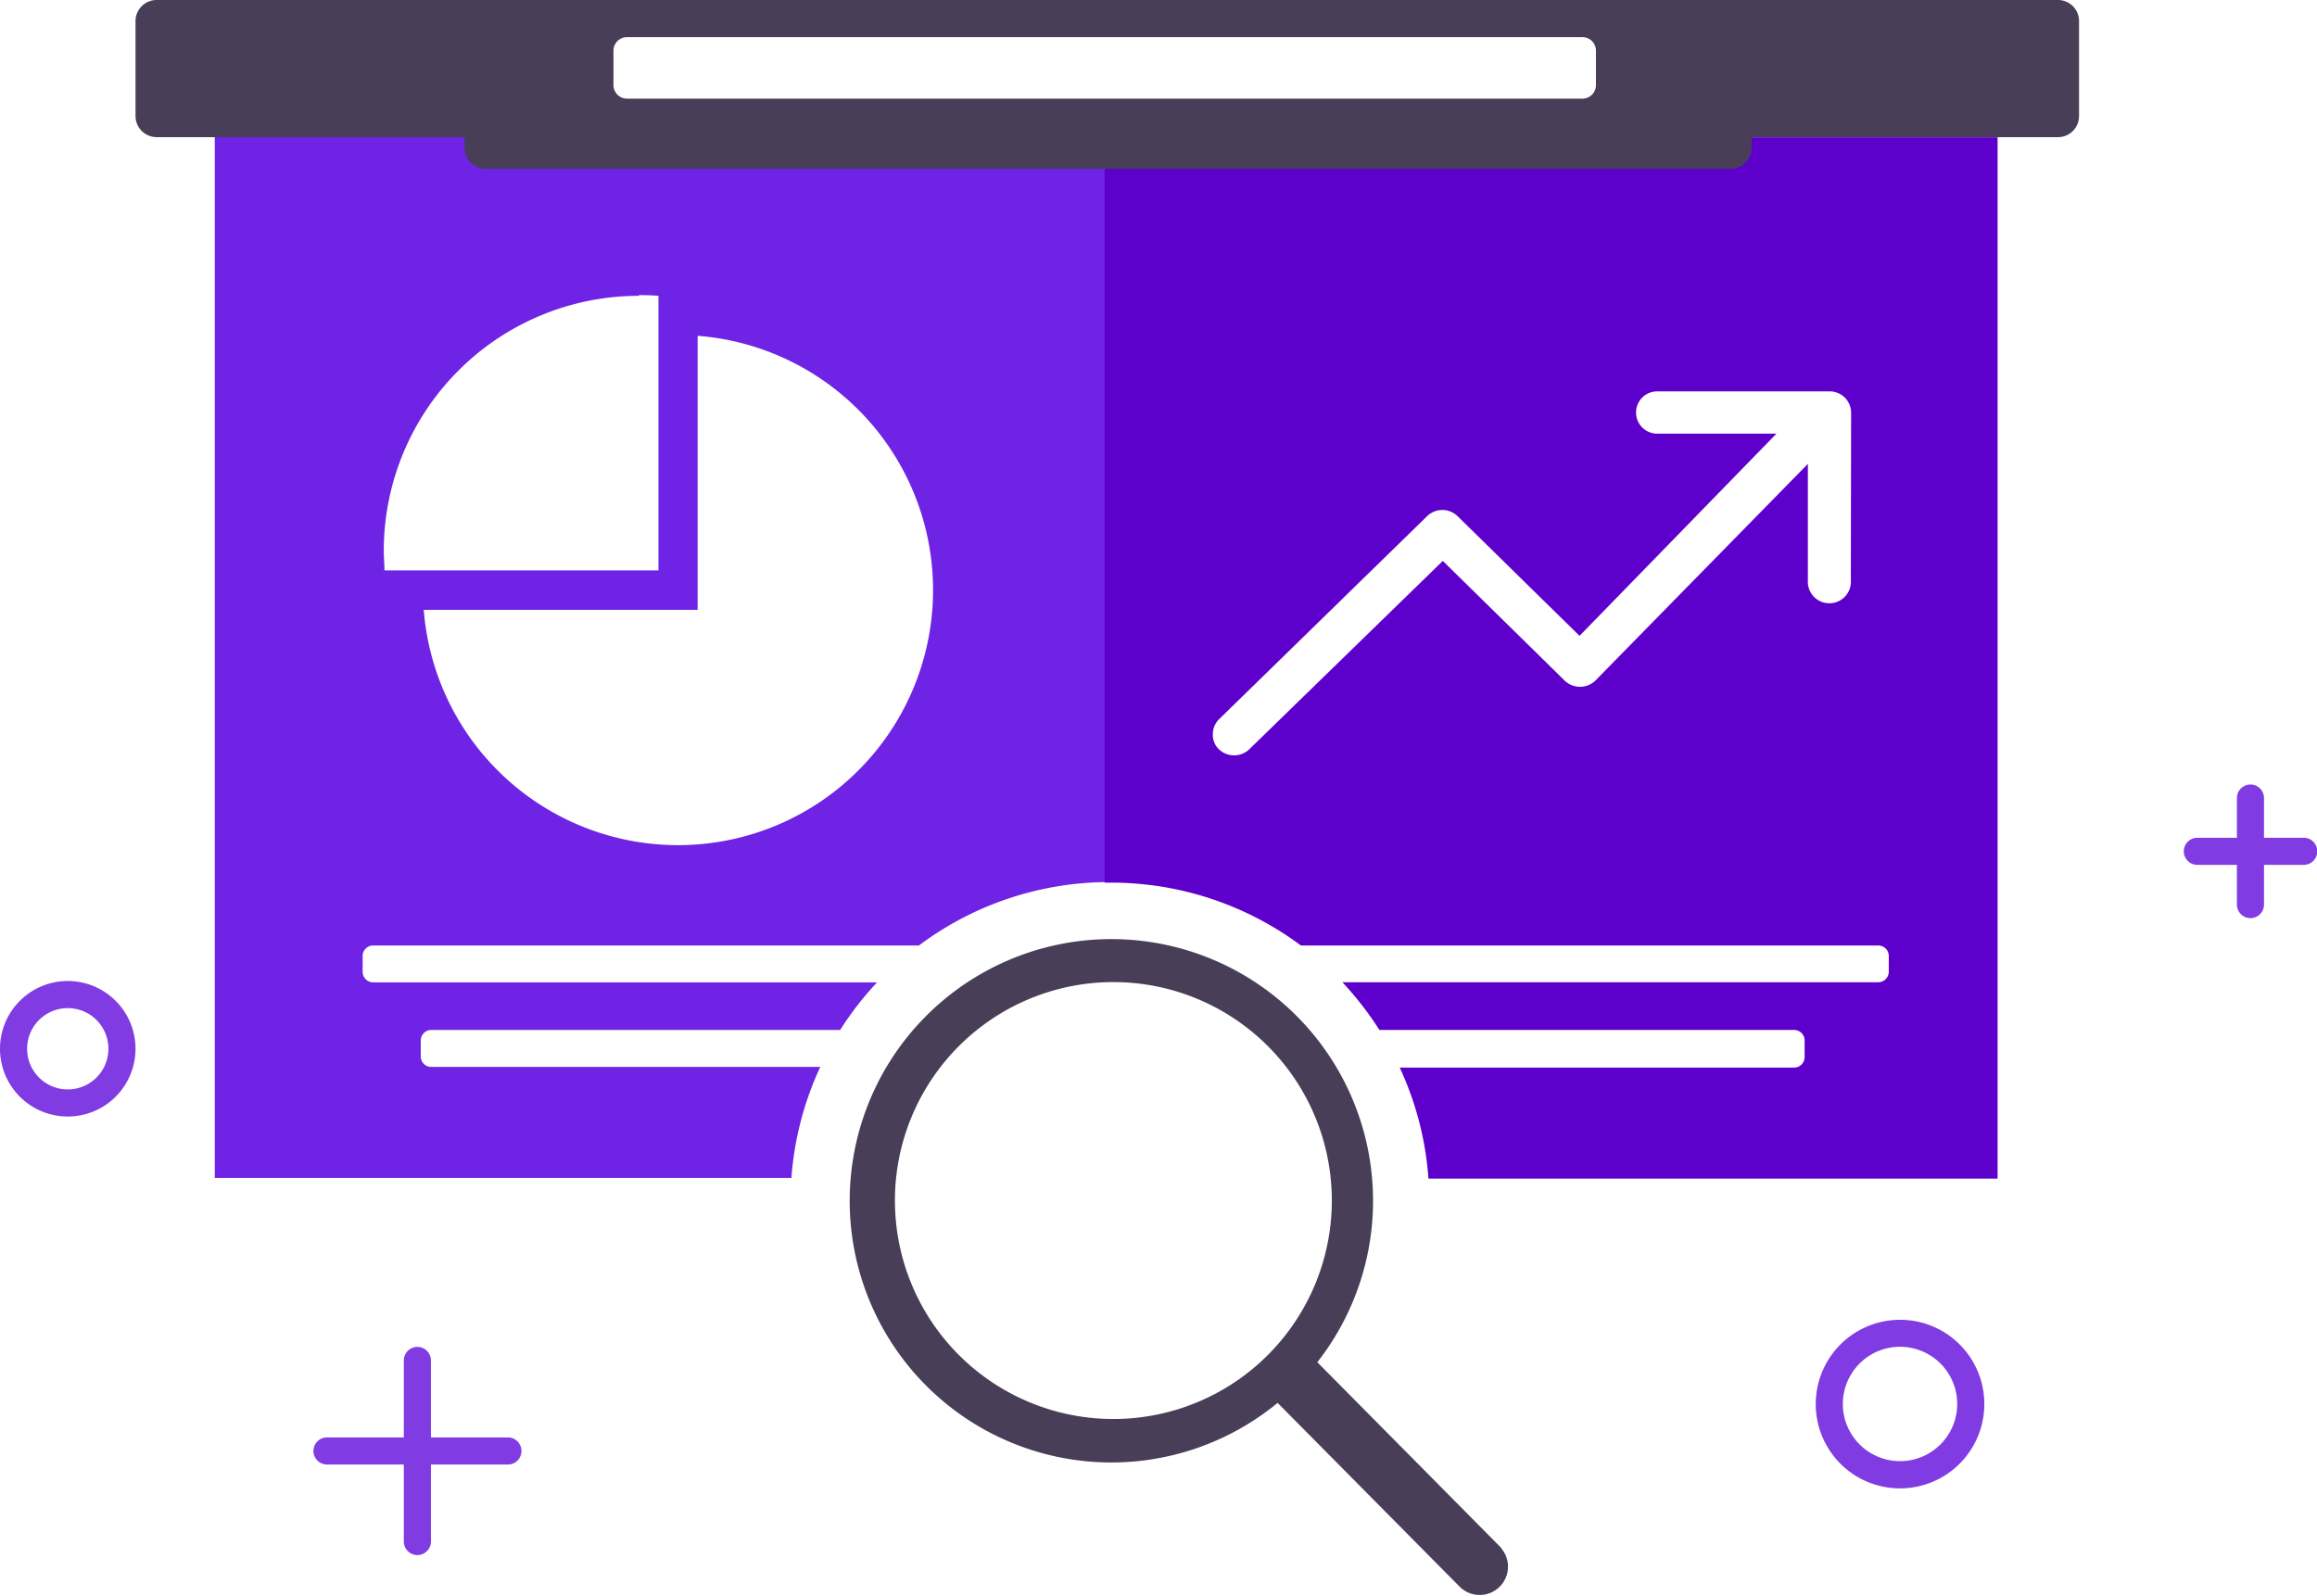<svg id="Layer_1" data-name="Layer 1" xmlns="http://www.w3.org/2000/svg" viewBox="0 0 170.98 117.74">
  <defs>
    <style>
      .cls-1 {
        fill: #483e57;
      }

      .cls-2 {
        fill: #6e23e5;
      }

      .cls-3 {
        fill: #5e00cc;
      }

      .cls-4 {
        fill: none;
      }

      .cls-5 {
        fill: #803be3;
      }
    </style>
  </defs>
  <title>icon-research</title>
  <g>
    <path id="Path_3268" data-name="Path 3268" class="cls-1" d="M110.76,114.2,97.21,100.52a19.31,19.31,0,1,0-2.93,3l13.46,13.59a2.09,2.09,0,0,0,3.05-2.85l0,0ZM98.28,88.59A16.12,16.12,0,1,1,82.16,72.47,16.12,16.12,0,0,1,98.28,88.59Z" transform="translate(0 0)"/>
    <path id="Path_3269" data-name="Path 3269" class="cls-2" d="M60.53,78.73H31.83a.77.77,0,0,1-.78-.77V76.78a.78.78,0,0,1,.78-.78H62a23.69,23.69,0,0,1,2.72-3.51H27.54a.78.78,0,0,1-.78-.78V70.55a.77.77,0,0,1,.78-.78H67.81a23.42,23.42,0,0,1,13.9-4.68v-55H15.85V86.92H58.4A23.51,23.51,0,0,1,60.53,78.73ZM51.48,24.78A18.82,18.82,0,1,1,31.27,45H51.48Zm-4.34-3a14.15,14.15,0,0,1,1.45.05V42.09H28.37c0-.45-.05-1-.05-1.44A18.82,18.82,0,0,1,47.13,21.83h0Z" transform="translate(0 0)"/>
    <path id="Path_3270" data-name="Path 3270" class="cls-3" d="M81.52,10.13v55h.39A23.46,23.46,0,0,1,96,69.77h42.6a.77.77,0,0,1,.78.77h0v1.16a.78.78,0,0,1-.78.78H99.06A24.29,24.29,0,0,1,101.79,76h30.6a.78.78,0,0,1,.78.78h0V78a.78.78,0,0,1-.78.78h-29.1a23.28,23.28,0,0,1,2.12,8.19h42V10.13ZM136.58,42.8a1.59,1.59,0,1,1-3.17,0V34.23l-15.69,16a1.63,1.63,0,0,1-2.25,0l-9-8.84L92.2,55.28a1.62,1.62,0,0,1-2.26,0,1.44,1.44,0,0,1-.44-1.07,1.55,1.55,0,0,1,.44-1.12l15.37-15a1.61,1.61,0,0,1,2.25,0l9,8.83L131.09,32h-8.8a1.56,1.56,0,0,1,0-3.12H135a1.58,1.58,0,0,1,1.6,1.56Z" transform="translate(0 0)"/>
    <path class="cls-4" d="M140.21,97.39a6.22,6.22,0,1,1-6.21,6.22h0A6.21,6.21,0,0,1,140.21,97.39Z" transform="translate(0 0)"/>
    <path class="cls-5" d="M140.21,97.39a6.22,6.22,0,1,0,6.22,6.22A6.21,6.21,0,0,0,140.21,97.39Zm0,10.43a4.22,4.22,0,1,1,4.22-4.21A4.22,4.22,0,0,1,140.21,107.82Z" transform="translate(0 0)"/>
    <path class="cls-5" d="M170,61.82h-2.93V58.89a1,1,0,1,0-2,0v2.93h-2.92a1,1,0,0,0,0,2h2.92v2.93a1,1,0,0,0,2,0V63.82H170a1,1,0,0,0,0-2Z" transform="translate(0 0)"/>
    <path class="cls-5" d="M37.48,106.07H31.8v-5.68a1,1,0,0,0-2,0v5.68H24.13a1,1,0,1,0,0,2H29.8v5.68a1,1,0,0,0,2,0v-5.68h5.68a1,1,0,0,0,0-2Z" transform="translate(0 0)"/>
    <g id="Path_3273" data-name="Path 3273">
      <path class="cls-4" d="M5,72.39a5,5,0,1,1-5,5A5,5,0,0,1,5,72.39Z" transform="translate(0 0)"/>
      <path class="cls-5" d="M5,74.39a3,3,0,1,0,3,3,3,3,0,0,0-3-3m0-2a5,5,0,1,1-5,5A5,5,0,0,1,5,72.39Z" transform="translate(0 0)"/>
    </g>
    <path class="cls-1" d="M151.87,0H11.56A1.56,1.56,0,0,0,10,1.56v7a1.56,1.56,0,0,0,1.56,1.56H34.28v.78a1.56,1.56,0,0,0,1.56,1.56H127.7a1.56,1.56,0,0,0,1.56-1.56v-.78h22.6a1.55,1.55,0,0,0,1.56-1.55h0v-7A1.55,1.55,0,0,0,151.87,0Zm-34.1,6.28a1,1,0,0,1-1,1H46.27a1,1,0,0,1-1-1V3.74a1,1,0,0,1,1-1h70.5a1,1,0,0,1,1,1Z" transform="translate(0 0)"/>
  </g>
</svg>
